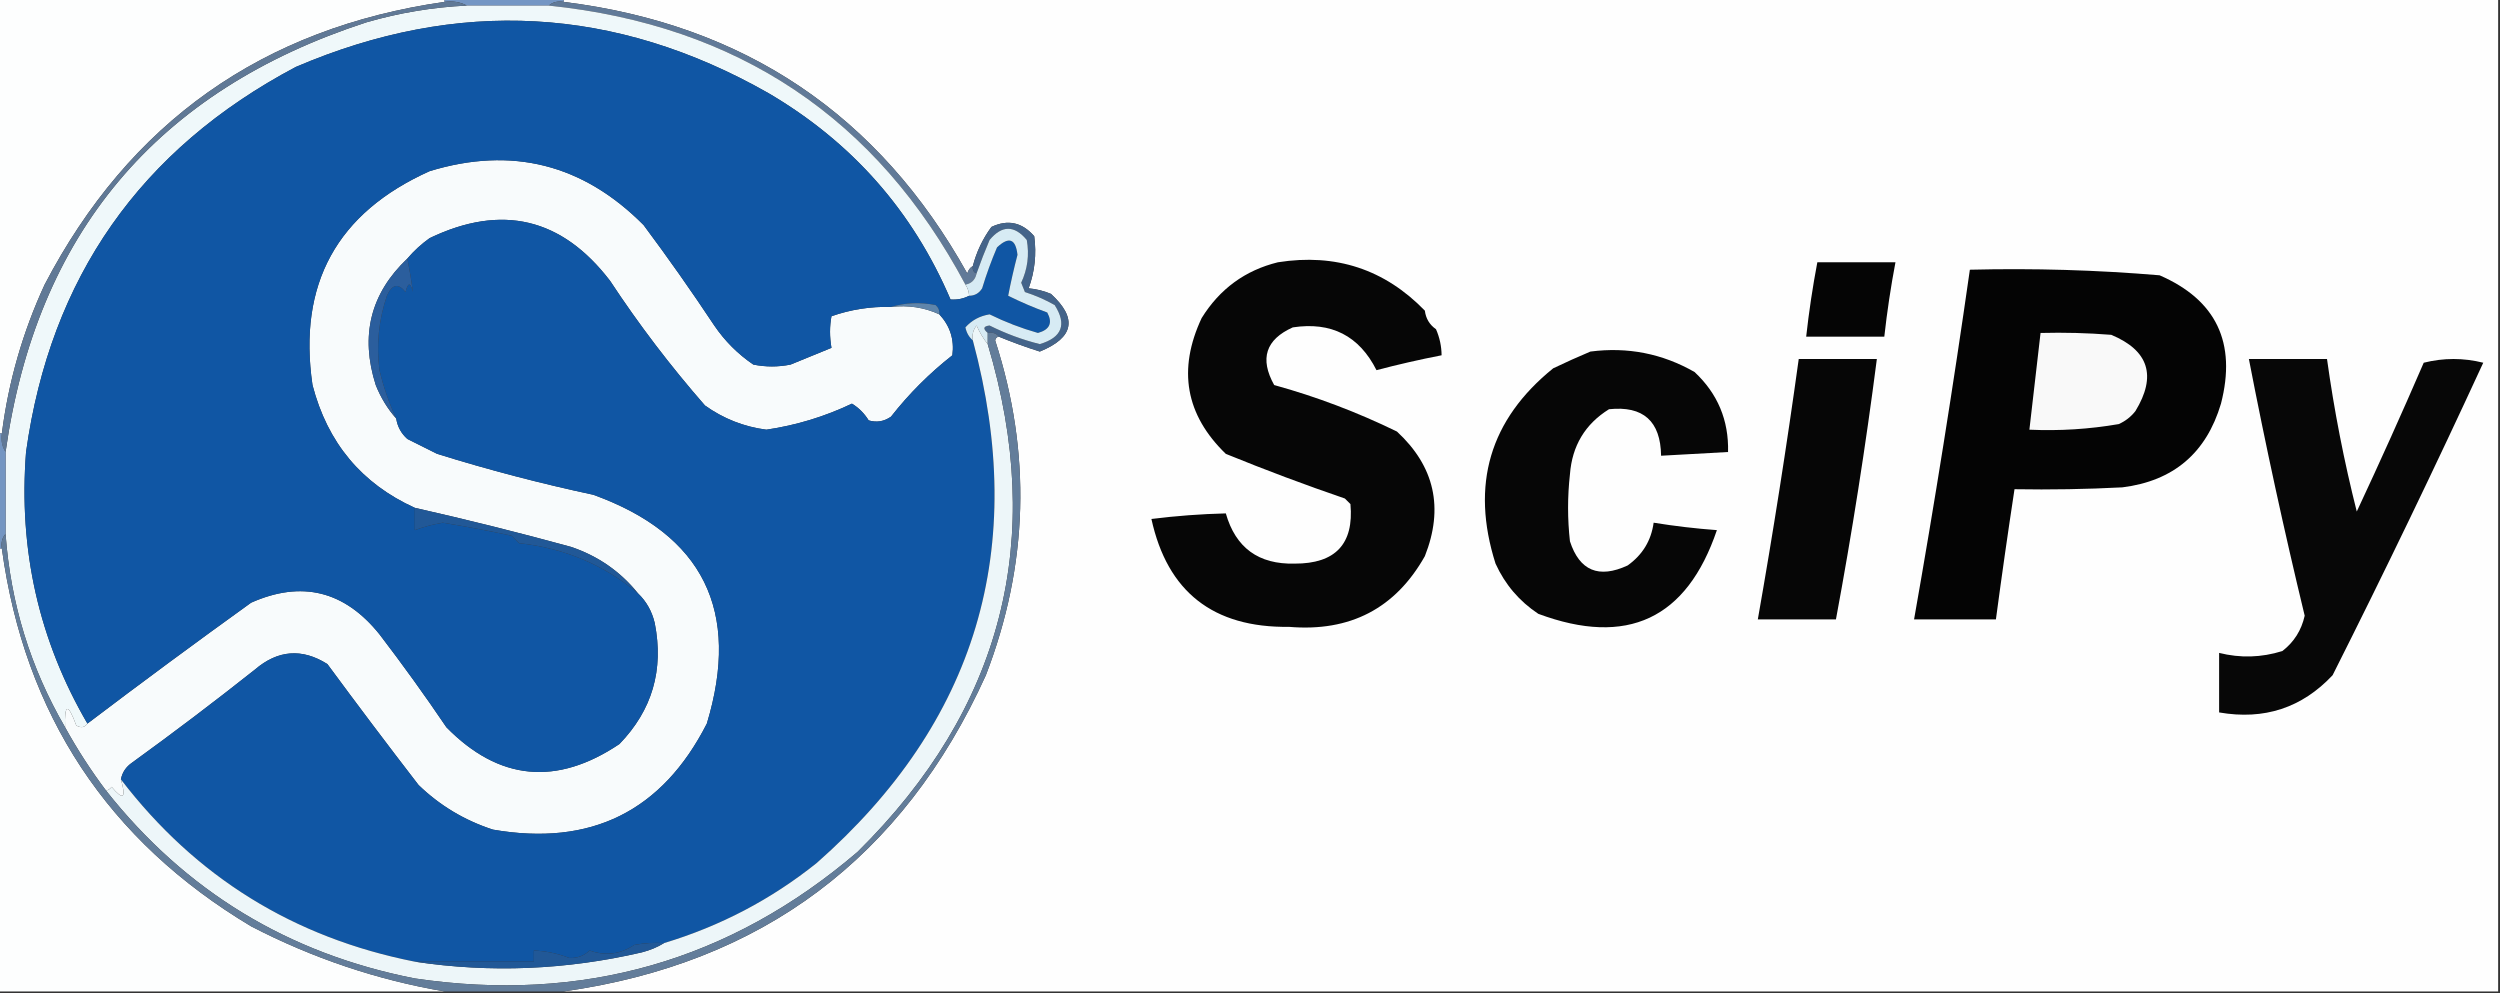 <?xml version="1.0" encoding="UTF-8"?>
<!DOCTYPE svg PUBLIC "-//W3C//DTD SVG 1.1//EN" "http://www.w3.org/Graphics/SVG/1.1/DTD/svg11.dtd">
<svg xmlns="http://www.w3.org/2000/svg" version="1.1" width="672px" height="267px" style="shape-rendering:geometricPrecision; text-rendering:geometricPrecision; image-rendering:optimizeQuality; fill-rule:evenodd; clip-rule:evenodd" xmlns:xlink="http://www.w3.org/1999/xlink">
<rect width="100%" height="100%" fill="#333333" stroke="none"/>
<g><path style="opacity:1" fill="#fdfefe" d="M -0.5,-0.5 C 39.5,-0.5 79.5,-0.5 119.5,-0.5C 119.5,-0.167 119.5,0.167 119.5,0.5C 70.621,7.512 34.788,32.845 12,76.5C 6.102,89.28 2.269,102.613 0.5,116.5C 0.167,116.5 -0.167,116.5 -0.5,116.5C -0.5,77.5 -0.5,38.5 -0.5,-0.5 Z"/></g>
<g><path style="opacity:1" fill="#fefefe" d="M 151.5,0.5 C 151.5,0.167 151.5,-0.167 151.5,-0.5C 324.833,-0.5 498.167,-0.5 671.5,-0.5C 671.5,88.5 671.5,177.5 671.5,266.5C 498.167,266.5 324.833,266.5 151.5,266.5C 204.877,258.96 242.711,230.627 265,181.5C 276.465,151.768 277.299,121.768 267.5,91.5C 267.624,90.893 267.957,90.56 268.5,90.5C 272.081,91.982 275.747,93.315 279.5,94.5C 288.684,90.752 289.684,85.585 282.5,79C 280.564,78.187 278.564,77.687 276.5,77.5C 278.151,72.96 278.651,68.293 278,63.5C 274.751,59.746 270.918,58.913 266.5,61C 264.164,64.172 262.497,67.672 261.5,71.5C 260.778,71.918 260.278,72.584 260,73.5C 236.25,30.864 200.083,6.531 151.5,0.5 Z"/></g>
<g><path style="opacity:1" fill="#7496c4" d="M 119.5,0.5 C 119.5,0.167 119.5,-0.167 119.5,-0.5C 130.167,-0.5 140.833,-0.5 151.5,-0.5C 151.5,-0.167 151.5,0.167 151.5,0.5C 149.901,0.232 148.568,0.566 147.5,1.5C 140.167,1.5 132.833,1.5 125.5,1.5C 123.735,0.539 121.735,0.205 119.5,0.5 Z"/></g>
<g><path style="opacity:1" fill="#617a98" d="M 147.5,1.5 C 148.568,0.566 149.901,0.232 151.5,0.5C 200.083,6.531 236.25,30.864 260,73.5C 260.278,72.584 260.778,71.918 261.5,71.5C 261.328,72.492 261.662,73.158 262.5,73.5C 262.144,75.19 261.144,76.19 259.5,76.5C 235.702,31.766 198.369,6.766 147.5,1.5 Z"/></g>
<g><path style="opacity:1" fill="#f8fbfc" d="M 239.5,82.5 C 244.14,81.975 248.473,82.642 252.5,84.5C 255.378,87.597 256.545,91.263 256,95.5C 249.833,100.333 244.333,105.833 239.5,112C 237.635,113.301 235.635,113.635 233.5,113C 232.32,111.104 230.82,109.604 229,108.5C 221.704,111.978 214.037,114.311 206,115.5C 199.966,114.711 194.466,112.544 189.5,109C 180.233,98.402 171.733,87.235 164,75.5C 151.036,58.555 134.869,54.721 115.5,64C 113.237,65.617 111.237,67.45 109.5,69.5C 99.59,78.886 96.757,90.219 101,103.5C 102.357,106.898 104.19,109.898 106.5,112.5C 106.84,114.679 107.84,116.512 109.5,118C 112.167,119.333 114.833,120.667 117.5,122C 131.307,126.296 145.307,129.963 159.5,133C 188.995,143.692 199.162,164.192 190,194.5C 177.989,218.078 158.822,227.578 132.5,223C 124.871,220.522 118.204,216.522 112.5,211C 104.212,200.256 96.045,189.423 88,178.5C 81.178,174.198 74.678,174.698 68.5,180C 57.679,188.576 46.679,196.91 35.5,205C 33.859,206.129 32.859,207.629 32.5,209.5C 33.975,214.593 33.142,215.26 30,211.5C 29.617,212.056 29.117,212.389 28.5,212.5C 24.439,207.103 20.773,201.436 17.5,195.5C 17.285,189.109 18.285,188.942 20.5,195C 21.749,195.74 22.749,195.573 23.5,194.5C 38.008,183.498 52.674,172.665 67.5,162C 81.088,155.968 92.588,158.801 102,170.5C 108.245,178.657 114.245,186.99 120,195.5C 134.095,209.843 149.595,211.343 166.5,200C 175.31,190.897 178.476,180.063 176,167.5C 175.246,164.316 173.746,161.649 171.5,159.5C 166.754,153.619 160.754,149.452 153.5,147C 139.561,143.178 125.561,139.678 111.5,136.5C 97.193,130.007 88.026,119.007 84,103.5C 80.037,76.373 90.537,57.206 115.5,46C 137.554,39.279 156.72,44.112 173,60.5C 179.579,69.325 185.913,78.325 192,87.5C 194.833,91.667 198.333,95.167 202.5,98C 205.833,98.667 209.167,98.667 212.5,98C 216.229,96.463 219.895,94.963 223.5,93.5C 222.987,90.552 222.987,87.718 223.5,85C 228.662,83.195 233.996,82.362 239.5,82.5 Z"/></g>
<g><path style="opacity:1" fill="#eff8fa" d="M 125.5,1.5 C 132.833,1.5 140.167,1.5 147.5,1.5C 198.369,6.766 235.702,31.766 259.5,76.5C 260.11,77.391 260.443,78.391 260.5,79.5C 258.958,80.301 257.292,80.634 255.5,80.5C 245.318,56.684 228.985,38.184 206.5,25C 165.412,1.662 123.079,-0.671 79.5,18C 37.707,40.13 13.54,74.63 7,121.5C 4.952,147.788 10.451,172.121 23.5,194.5C 22.749,195.573 21.749,195.74 20.5,195C 18.285,188.942 17.285,189.109 17.5,195.5C 8.178,179.49 2.845,162.157 1.5,143.5C 1.5,136.167 1.5,128.833 1.5,121.5C 9.75,62.864 42.083,24.364 98.5,6C 107.329,3.438 116.329,1.938 125.5,1.5 Z"/></g>
<g><path style="opacity:1" fill="#1056a4" d="M 260.5,79.5 C 262.017,79.489 263.184,78.823 264,77.5C 265.136,73.757 266.47,70.09 268,66.5C 271.189,63.507 273.022,64.174 273.5,68.5C 272.524,72.231 271.691,75.898 271,79.5C 274.401,81.191 277.901,82.691 281.5,84C 283.011,86.782 282.178,88.615 279,89.5C 274.51,88.226 270.177,86.559 266,84.5C 263.367,84.923 261.201,86.09 259.5,88C 259.808,89.46 260.475,90.626 261.5,91.5C 276.518,147.309 262.518,194.143 219.5,232C 207.284,241.776 193.617,248.943 178.5,253.5C 175.813,253.336 173.146,253.503 170.5,254C 166.731,256.515 162.731,257.015 158.5,255.5C 156.979,256.937 155.145,257.604 153,257.5C 149.924,256.306 146.757,255.639 143.5,255.5C 143.5,256.5 143.5,257.5 143.5,258.5C 132.833,258.5 122.167,258.5 111.5,258.5C 78.918,252.052 52.584,235.718 32.5,209.5C 32.859,207.629 33.859,206.129 35.5,205C 46.679,196.91 57.679,188.576 68.5,180C 74.678,174.698 81.178,174.198 88,178.5C 96.045,189.423 104.212,200.256 112.5,211C 118.204,216.522 124.871,220.522 132.5,223C 158.822,227.578 177.989,218.078 190,194.5C 199.162,164.192 188.995,143.692 159.5,133C 145.307,129.963 131.307,126.296 117.5,122C 114.833,120.667 112.167,119.333 109.5,118C 107.84,116.512 106.84,114.679 106.5,112.5C 104.58,108.377 103.08,104.043 102,99.5C 101.124,92.684 101.79,86.017 104,79.5C 105.421,76.378 107.087,76.044 109,78.5C 109.667,75.833 110.333,75.833 111,78.5C 110.601,75.549 110.101,72.549 109.5,69.5C 111.237,67.45 113.237,65.617 115.5,64C 134.869,54.721 151.036,58.555 164,75.5C 171.733,87.235 180.233,98.402 189.5,109C 194.466,112.544 199.966,114.711 206,115.5C 214.037,114.311 221.704,111.978 229,108.5C 230.82,109.604 232.32,111.104 233.5,113C 235.635,113.635 237.635,113.301 239.5,112C 244.333,105.833 249.833,100.333 256,95.5C 256.545,91.263 255.378,87.597 252.5,84.5C 252.586,83.504 252.252,82.671 251.5,82C 247.311,81.188 243.311,81.355 239.5,82.5C 233.996,82.362 228.662,83.195 223.5,85C 222.987,87.718 222.987,90.552 223.5,93.5C 219.895,94.963 216.229,96.463 212.5,98C 209.167,98.667 205.833,98.667 202.5,98C 198.333,95.167 194.833,91.667 192,87.5C 185.913,78.325 179.579,69.325 173,60.5C 156.72,44.112 137.554,39.279 115.5,46C 90.537,57.206 80.037,76.373 84,103.5C 88.026,119.007 97.193,130.007 111.5,136.5C 111.5,138.5 111.5,140.5 111.5,142.5C 113.91,141.611 116.41,140.945 119,140.5C 125.199,141.505 131.365,142.672 137.5,144C 138.167,144.667 138.833,145.333 139.5,146C 151.73,147.338 162.396,151.838 171.5,159.5C 173.746,161.649 175.246,164.316 176,167.5C 178.476,180.063 175.31,190.897 166.5,200C 149.595,211.343 134.095,209.843 120,195.5C 114.245,186.99 108.245,178.657 102,170.5C 92.588,158.801 81.088,155.968 67.5,162C 52.674,172.665 38.008,183.498 23.5,194.5C 10.451,172.121 4.952,147.788 7,121.5C 13.54,74.63 37.707,40.13 79.5,18C 123.079,-0.671 165.412,1.662 206.5,25C 228.985,38.184 245.318,56.684 255.5,80.5C 257.292,80.634 258.958,80.301 260.5,79.5 Z"/></g>
<g><path style="opacity:1" fill="#607996" d="M 119.5,0.5 C 121.735,0.205 123.735,0.539 125.5,1.5C 116.329,1.938 107.329,3.438 98.5,6C 42.083,24.364 9.75,62.864 1.5,121.5C 0.549,120.081 0.216,118.415 0.5,116.5C 2.269,102.613 6.102,89.28 12,76.5C 34.788,32.845 70.621,7.512 119.5,0.5 Z"/></g>
<g><path style="opacity:1" fill="#060606" d="M 343.5,70.5 C 359.035,68.044 372.201,72.377 383,83.5C 383.26,85.618 384.26,87.284 386,88.5C 386.977,90.74 387.477,93.073 387.5,95.5C 381.642,96.639 375.808,97.972 370,99.5C 365.347,90.256 357.847,86.423 347.5,88C 340.219,91.26 338.552,96.426 342.5,103.5C 353.818,106.623 364.818,110.79 375.5,116C 385.632,125.367 388.132,136.534 383,149.5C 375.075,163.549 362.908,169.883 346.5,168.5C 326.124,168.765 313.79,159.098 309.5,139.5C 316.166,138.665 322.833,138.165 329.5,138C 332.133,147.242 338.3,151.742 348,151.5C 358.969,151.536 363.969,146.203 363,135.5C 362.5,135 362,134.5 361.5,134C 350.72,130.305 340.053,126.305 329.5,122C 318.677,111.526 316.511,99.359 323,85.5C 327.855,77.669 334.689,72.669 343.5,70.5 Z"/></g>
<g><path style="opacity:1" fill="#050505" d="M 488.5,70.5 C 495.5,70.5 502.5,70.5 509.5,70.5C 508.241,77.127 507.241,83.793 506.5,90.5C 499.5,90.5 492.5,90.5 485.5,90.5C 486.241,83.793 487.241,77.127 488.5,70.5 Z"/></g>
<g><path style="opacity:1" fill="#040404" d="M 529.5,72.5 C 546.548,72.073 563.548,72.573 580.5,74C 595.723,80.617 601.223,92.117 597,108.5C 593.054,121.78 584.221,129.28 570.5,131C 560.839,131.5 551.172,131.666 541.5,131.5C 539.725,143.149 538.059,154.816 536.5,166.5C 529.167,166.5 521.833,166.5 514.5,166.5C 520.016,135.251 525.016,103.918 529.5,72.5 Z"/></g>
<g><path style="opacity:1" fill="#44648a" d="M 268.5,90.5 C 267.791,89.596 266.791,89.263 265.5,89.5C 264.15,88.35 264.316,87.683 266,87.5C 270.313,89.66 274.813,91.327 279.5,92.5C 285.483,90.708 286.816,87.208 283.5,82C 280.95,80.558 278.284,79.392 275.5,78.5C 275.167,77.667 274.833,76.833 274.5,76C 276.215,72.325 276.715,68.492 276,64.5C 272.667,60.5 269.333,60.5 266,64.5C 264.729,67.484 263.562,70.484 262.5,73.5C 261.662,73.158 261.328,72.492 261.5,71.5C 262.497,67.672 264.164,64.172 266.5,61C 270.918,58.913 274.751,59.746 278,63.5C 278.651,68.293 278.151,72.96 276.5,77.5C 278.564,77.687 280.564,78.187 282.5,79C 289.684,85.585 288.684,90.752 279.5,94.5C 275.747,93.315 272.081,91.982 268.5,90.5 Z"/></g>
<g><path style="opacity:1" fill="#2b5e9d" d="M 109.5,69.5 C 110.101,72.549 110.601,75.549 111,78.5C 110.333,75.833 109.667,75.833 109,78.5C 107.087,76.044 105.421,76.378 104,79.5C 101.79,86.017 101.124,92.684 102,99.5C 103.08,104.043 104.58,108.377 106.5,112.5C 104.19,109.898 102.357,106.898 101,103.5C 96.757,90.219 99.59,78.886 109.5,69.5 Z"/></g>
<g><path style="opacity:1" fill="#5f85ab" d="M 239.5,82.5 C 243.311,81.355 247.311,81.188 251.5,82C 252.252,82.671 252.586,83.504 252.5,84.5C 248.473,82.642 244.14,81.975 239.5,82.5 Z"/></g>
<g><path style="opacity:1" fill="#d7ebf4" d="M 265.5,89.5 C 265.5,90.5 265.5,91.5 265.5,92.5C 264.325,91.026 263.325,89.36 262.5,87.5C 261.571,88.689 261.238,90.022 261.5,91.5C 260.475,90.626 259.808,89.46 259.5,88C 261.201,86.09 263.367,84.923 266,84.5C 270.177,86.559 274.51,88.226 279,89.5C 282.178,88.615 283.011,86.782 281.5,84C 277.901,82.691 274.401,81.191 271,79.5C 271.691,75.898 272.524,72.231 273.5,68.5C 273.022,64.174 271.189,63.507 268,66.5C 266.47,70.09 265.136,73.757 264,77.5C 263.184,78.823 262.017,79.489 260.5,79.5C 260.443,78.391 260.11,77.391 259.5,76.5C 261.144,76.19 262.144,75.19 262.5,73.5C 263.562,70.484 264.729,67.484 266,64.5C 269.333,60.5 272.667,60.5 276,64.5C 276.715,68.492 276.215,72.325 274.5,76C 274.833,76.833 275.167,77.667 275.5,78.5C 278.284,79.392 280.95,80.558 283.5,82C 286.816,87.208 285.483,90.708 279.5,92.5C 274.813,91.327 270.313,89.66 266,87.5C 264.316,87.683 264.15,88.35 265.5,89.5 Z"/></g>
<g><path style="opacity:1" fill="#f9f9f9" d="M 548.5,89.5 C 554.842,89.334 561.175,89.501 567.5,90C 577.598,94.206 579.764,101.04 574,110.5C 572.786,112.049 571.286,113.215 569.5,114C 561.571,115.363 553.571,115.863 545.5,115.5C 546.499,106.837 547.499,98.171 548.5,89.5 Z"/></g>
<g><path style="opacity:1" fill="#060606" d="M 427.5,94.5 C 437.495,93.202 446.829,95.036 455.5,100C 461.716,105.813 464.716,112.979 464.5,121.5C 458.5,121.833 452.5,122.167 446.5,122.5C 446.366,113.198 441.7,109.031 432.5,110C 426.081,113.993 422.581,119.826 422,127.5C 421.333,133.5 421.333,139.5 422,145.5C 424.575,153.418 429.742,155.585 437.5,152C 441.506,149.149 443.84,145.315 444.5,140.5C 450.131,141.412 455.798,142.079 461.5,142.5C 453.393,166.384 437.393,173.884 413.5,165C 408.383,161.603 404.55,157.103 402,151.5C 395.265,130.304 400.432,112.804 417.5,99C 420.893,97.38 424.226,95.88 427.5,94.5 Z"/></g>
<g><path style="opacity:1" fill="#060606" d="M 483.5,96.5 C 490.5,96.5 497.5,96.5 504.5,96.5C 501.487,119.939 497.82,143.272 493.5,166.5C 486.5,166.5 479.5,166.5 472.5,166.5C 476.602,143.225 480.268,119.891 483.5,96.5 Z"/></g>
<g><path style="opacity:1" fill="#070707" d="M 604.5,96.5 C 611.5,96.5 618.5,96.5 625.5,96.5C 627.411,110.3 630.078,123.966 633.5,137.5C 639.686,124.285 645.686,110.952 651.5,97.5C 656.833,96.167 662.167,96.167 667.5,97.5C 654.475,125.751 640.975,153.751 627,181.5C 618.774,190.275 608.608,193.608 596.5,191.5C 596.5,186.167 596.5,180.833 596.5,175.5C 602.202,176.931 607.869,176.764 613.5,175C 616.625,172.592 618.625,169.425 619.5,165.5C 613.958,142.568 608.958,119.568 604.5,96.5 Z"/></g>
<g><path style="opacity:1" fill="#7496c2" d="M -0.5,116.5 C -0.167,116.5 0.167,116.5 0.5,116.5C 0.216,118.415 0.549,120.081 1.5,121.5C 1.5,128.833 1.5,136.167 1.5,143.5C 0.566,144.568 0.232,145.901 0.5,147.5C 0.167,147.5 -0.167,147.5 -0.5,147.5C -0.5,137.167 -0.5,126.833 -0.5,116.5 Z"/></g>
<g><path style="opacity:1" fill="#215897" d="M 111.5,136.5 C 125.561,139.678 139.561,143.178 153.5,147C 160.754,149.452 166.754,153.619 171.5,159.5C 162.396,151.838 151.73,147.338 139.5,146C 138.833,145.333 138.167,144.667 137.5,144C 131.365,142.672 125.199,141.505 119,140.5C 116.41,140.945 113.91,141.611 111.5,142.5C 111.5,140.5 111.5,138.5 111.5,136.5 Z"/></g>
<g><path style="opacity:1" fill="#fdfefe" d="M -0.5,147.5 C -0.167,147.5 0.167,147.5 0.5,147.5C 6.626,192.109 28.959,225.943 67.5,249C 84.054,257.573 101.388,263.407 119.5,266.5C 79.5,266.5 39.5,266.5 -0.5,266.5C -0.5,226.833 -0.5,187.167 -0.5,147.5 Z"/></g>
<g><path style="opacity:1" fill="#edf6f9" d="M 265.5,92.5 C 281.185,144.956 269.518,190.456 230.5,229C 196.181,258.345 156.514,269.678 111.5,263C 77.504,256.345 49.837,239.512 28.5,212.5C 29.117,212.389 29.617,212.056 30,211.5C 33.142,215.26 33.975,214.593 32.5,209.5C 52.584,235.718 78.918,252.052 111.5,258.5C 131.825,261.555 152.158,260.722 172.5,256C 174.723,255.434 176.723,254.6 178.5,253.5C 193.617,248.943 207.284,241.776 219.5,232C 262.518,194.143 276.518,147.309 261.5,91.5C 261.238,90.022 261.571,88.689 262.5,87.5C 263.325,89.36 264.325,91.026 265.5,92.5 Z"/></g>
<g><path style="opacity:1" fill="#637d9a" d="M 265.5,89.5 C 266.791,89.263 267.791,89.596 268.5,90.5C 267.957,90.56 267.624,90.893 267.5,91.5C 277.299,121.768 276.465,151.768 265,181.5C 242.711,230.627 204.877,258.96 151.5,266.5C 140.833,266.5 130.167,266.5 119.5,266.5C 101.388,263.407 84.054,257.573 67.5,249C 28.959,225.943 6.626,192.109 0.5,147.5C 0.232,145.901 0.566,144.568 1.5,143.5C 2.845,162.157 8.178,179.49 17.5,195.5C 20.773,201.436 24.439,207.103 28.5,212.5C 49.837,239.512 77.504,256.345 111.5,263C 156.514,269.678 196.181,258.345 230.5,229C 269.518,190.456 281.185,144.956 265.5,92.5C 265.5,91.5 265.5,90.5 265.5,89.5 Z"/></g>
<g><path style="opacity:1" fill="#215897" d="M 178.5,253.5 C 176.723,254.6 174.723,255.434 172.5,256C 152.158,260.722 131.825,261.555 111.5,258.5C 122.167,258.5 132.833,258.5 143.5,258.5C 143.5,257.5 143.5,256.5 143.5,255.5C 146.757,255.639 149.924,256.306 153,257.5C 155.145,257.604 156.979,256.937 158.5,255.5C 162.731,257.015 166.731,256.515 170.5,254C 173.146,253.503 175.813,253.336 178.5,253.5 Z"/></g>
</svg>
